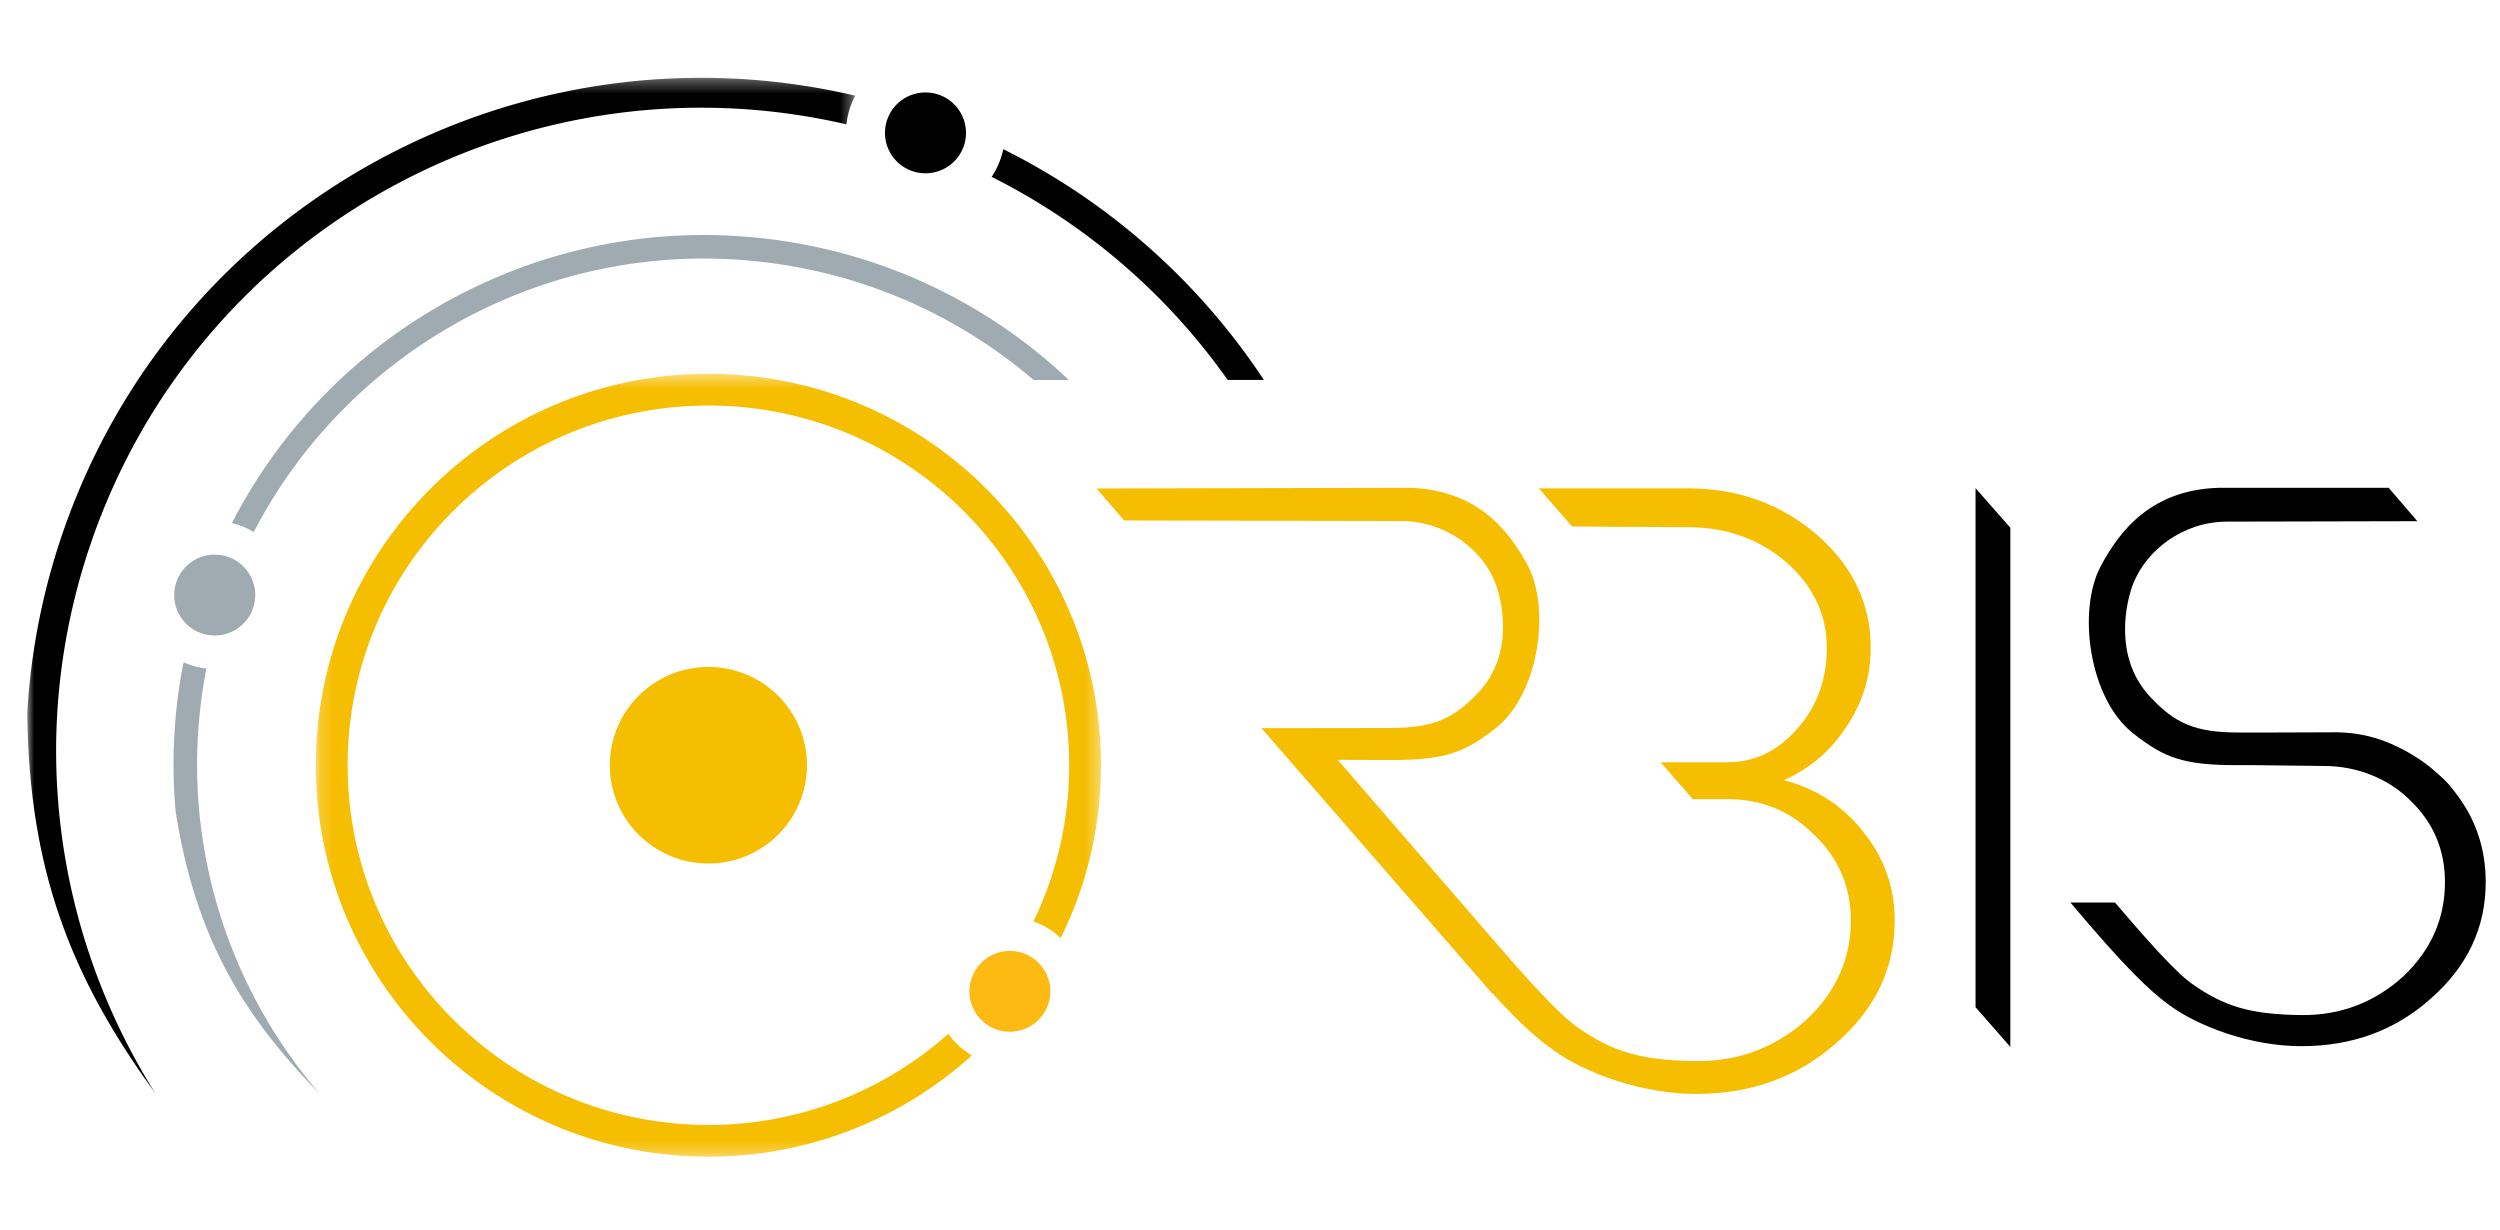 <svg xmlns="http://www.w3.org/2000/svg" xmlns:xlink="http://www.w3.org/1999/xlink" viewBox="0 0 183 90"><defs><path id="a" d="M.187.43h57.475v57.31H.187z"/><path id="c" d="M0 .331h60.603v74.38H0z"/></defs><g fill="none" fill-rule="evenodd"><path fill="currentColor" d="M144.61 73.727V35.735l2.547 2.895v38.006z"/><path fill="#F6BE00" d="M136.4 60.9c-1.48-1.896-3.417-3.16-5.813-3.792 1.937-.875 3.467-2.187 4.589-3.936 1.172-1.75 1.76-3.67 1.76-5.76 0-3.208-1.302-5.954-3.902-8.239-2.651-2.284-5.812-3.427-9.483-3.427h-10.907l2.43 2.79s5.774.053 8.477.053c2.803 0 5.2.851 7.189 2.553 1.988 1.75 2.983 3.84 2.983 6.27 0 2.333-.715 4.3-2.142 5.905-1.428 1.654-3.135 2.48-5.124 2.48h-4.895l2.349 2.698h2.546c2.497 0 4.614.874 6.348 2.623 1.784 1.702 2.677 3.792 2.677 6.27 0 2.82-1.098 5.25-3.288 7.292-2.245 1.994-4.922 3.025-8.032 2.99-4.077-.047-6.12-.694-8.622-2.424-1.523-1.052-3.954-3.81-6.572-6.842l-11.04-12.782 3.894.012c3.929 0 5.327-.517 7.621-2.295 3.22-2.496 4.087-8.821 2.364-11.997-1.317-2.428-3.709-5.688-9.103-5.637l-22.44.052 2.028 2.341 20.247.04c3.313 0 5.935 2.104 6.883 4.44.494 1.218 1.526 5.268-1.254 8.167-1.8 1.878-3.239 2.544-6.477 2.544l-5.967.008h-3.389l14.156 16.279c.65.758 1.233 1.427 1.76 2.023l.956 1.099h.03c2.276 2.496 3.346 3.36 4.53 4.211 2.246 1.616 6.367 3.166 10.395 3.166 4.027 0 7.444-1.24 10.248-3.719 2.855-2.478 4.283-5.467 4.283-8.967 0-2.43-.764-4.594-2.294-6.49"/><path fill="currentColor" d="M179.985 58.36c-.806-1.115-1.084-1.321-1.878-2.017-.655-.572-1.55-1.162-2.559-1.653-1.3-.634-2.81-1.131-4.96-1.085l-4.985.018-1.716-.003c-3.238 0-4.677-.679-6.477-2.592-2.78-2.953-1.748-7.08-1.253-8.32.948-2.38 3.569-4.525 6.882-4.525l13.911-.032-2.1-2.446h-11.976c-5.394-.052-7.786 3.27-9.103 5.744-1.723 3.235-.857 9.68 2.363 12.222 2.295 1.811 3.692 2.338 7.622 2.338l1-.003 5.415.064c2.32 0 4.703.915 6.313 2.572 1.658 1.61 2.487 3.587 2.487 5.933 0 2.668-1.019 4.968-3.054 6.9-2.085 1.885-4.571 2.861-7.459 2.828-3.787-.044-5.684-.655-8.009-2.293-1.255-.883-3.519-3.47-5.632-5.946h-3.263c4.01 4.768 5.78 6.443 7.25 7.52 2.085 1.53 5.912 2.996 9.654 2.996 3.74 0 6.914-1.173 9.518-3.519 2.652-2.346 3.978-5.174 3.978-8.486 0-2.3-.636-4.37-1.969-6.215"/><path fill="#F6BE00" d="M51.855 63.21c-3.986 0-7.216-3.222-7.216-7.196 0-3.973 3.23-7.195 7.216-7.195 3.985 0 7.216 3.222 7.216 7.195 0 3.974-3.23 7.196-7.216 7.196z"/><path fill="#FCBA12" d="M76.797 71.848a2.956 2.956 0 01-2.158 3.586 2.957 2.957 0 11-1.439-5.738c1.59-.395 3.2.568 3.597 2.152"/><g transform="translate(22.93 26.93)"><mask id="b" fill="#fff"><use xlink:href="#a"/></mask><path fill="#F6BE00" d="M46.488 48.742a26.35 26.35 0 01-17.564 6.674c-14.584 0-26.407-11.789-26.407-26.331S14.34 2.755 28.924 2.755c14.585 0 26.408 11.788 26.408 26.33 0 4.098-.94 7.978-2.615 11.437.754.26 1.431.676 1.993 1.215a28.462 28.462 0 002.952-12.652C57.662 13.26 44.796.43 28.924.43 13.053.43.187 13.26.187 29.085s12.866 28.654 28.737 28.654a28.68 28.68 0 0019.29-7.415 5.445 5.445 0 01-1.726-1.582" mask="url(#b)"/></g><path fill="currentColor" d="M67.552 12.678a2.96 2.96 0 01-2.766-3.144 2.963 2.963 0 013.153-2.76 2.962 2.962 0 012.767 3.145 2.964 2.964 0 01-3.154 2.759z"/><g transform="translate(2 5.365)"><mask id="d" fill="#fff"><use xlink:href="#c"/></mask><path fill="currentColor" d="M60.603 1.64C36.17-4.1 10.883 9.478 2.586 33.657A49.14 49.14 0 000 46.73c.094 12.098 3.54 19.903 9.4 27.98C2.058 63.087-.144 48.376 4.663 34.366c7.912-23.059 31.994-36.03 55.298-30.628a5.768 5.768 0 01.642-2.097" mask="url(#d)"/></g><path fill="currentColor" d="M73.44 10.919a5.763 5.763 0 01-.851 2.027A46.91 46.91 0 0189.866 27.81h2.649A49.095 49.095 0 0073.44 10.92"/><path fill="#A0AAB1" d="M18.678 43.752a2.963 2.963 0 01-3.154 2.76 2.96 2.96 0 01-2.766-3.145 2.963 2.963 0 013.153-2.76 2.96 2.96 0 012.767 3.145m-3.621 5.442c.016-.086.038-.17.054-.254a5.426 5.426 0 01-1.668-.461c-.025.135-.059.265-.084.4a38.665 38.665 0 00-.51 10.467c1.464 9.4 5.042 15.08 10.53 20.694-7.05-8.205-10.453-19.398-8.322-30.846M58.642 17.86c-17.3-3.2-34.042 5.57-41.667 20.432a5.39 5.39 0 011.6.657c7.315-14.124 23.27-22.446 39.753-19.396a36.923 36.923 0 0117.335 8.265h2.582a38.648 38.648 0 00-19.603-9.958"/></g></svg>